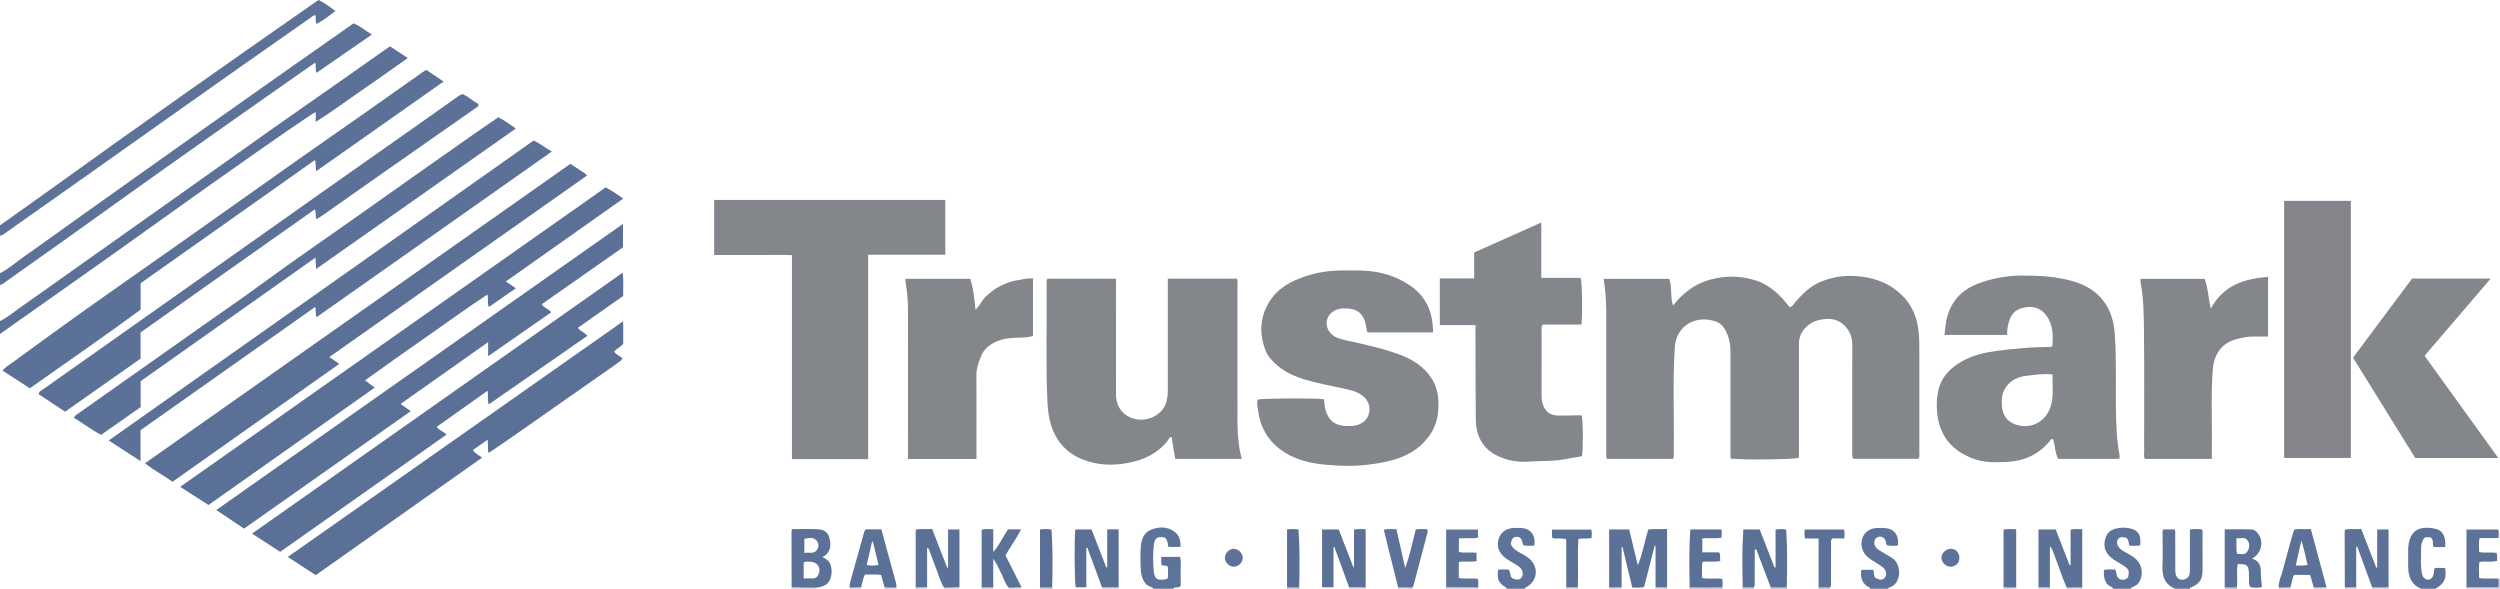 <?xml version="1.0" encoding="iso-8859-1"?>
<!-- Generator: Adobe Illustrator 27.0.0, SVG Export Plug-In . SVG Version: 6.00 Build 0)  -->
<svg version="1.1" id="Layer_1" xmlns="http://www.w3.org/2000/svg" xmlns:xlink="http://www.w3.org/1999/xlink" x="0px" y="0px"
	 viewBox="0 0 1933 455.229" style="enable-background:new 0 0 1933 455.229;" xml:space="preserve">
<g>
	<path style="fill:#5C7198;" d="M0,248.229c5.459-2.528,9.955-6.522,14.83-9.914c15.001-10.438,29.831-21.122,44.744-31.687
		c24.945-17.673,49.915-35.31,74.852-52.994c24.258-17.203,48.454-34.492,72.741-51.654c17.502-12.367,35.117-24.573,52.664-36.876
		c12.243-8.584,24.454-17.212,36.685-25.812c1.62-1.139,3.275-2.228,5.071-3.447c4.421,2.912,8.703,5.733,13.672,9.005
		c-12.044,8.487-23.641,16.887-35.478,24.934c-11.778,8.007-23.118,16.671-35.678,24.457c0-2.9,0-5.208,0-7.59
		c-3.615,1.179-77.93,53.418-122.504,85.434C81.256,201.063,40.547,229.534,0,258.229C0,254.895,0,251.562,0,248.229z"/>
	<path style="fill:#5D7298;" d="M0,211.229c6.298-3.087,11.469-7.829,17.152-11.809c15.246-10.678,30.292-21.641,45.458-32.434
		c30.337-21.589,60.679-43.172,91.062-64.697c23.871-16.913,47.794-33.752,71.717-50.593c15.897-11.191,31.833-22.326,47.97-33.64
		c4.932,1.892,8.9,5.459,14.132,8.673c-14.502,10.043-28.558,19.776-42.781,29.626c-1.215-2.751,0.047-5.326-1.071-7.911
		c-9.369,6.551-18.63,12.991-27.855,19.484c-29.905,21.048-59.845,42.046-89.678,63.196c-24.54,17.398-48.924,35.015-73.416,52.48
		C36.18,195.377,19.6,207.05,3.062,218.785c-0.948,0.672-1.757,1.562-3.062,1.444C0,217.229,0,214.229,0,211.229z"/>
	<path style="fill:#5D7298;" d="M0,174.229c14.342-10.206,28.703-20.387,43.023-30.624c15.411-11.017,30.757-22.124,46.181-33.123
		c18.394-13.118,36.815-26.198,55.271-39.228c17.918-12.651,35.885-25.233,53.85-37.818c15.515-10.869,31.056-21.702,46.589-32.545
		c0.403-0.281,0.851-0.497,1.532-0.89c4.469,2.26,8.533,5.281,12.939,8.529c-4.901,3.642-9.35,7.233-14.628,10.002
		c-1.201-2.362-0.166-4.609-0.947-6.883c-1.483,0.126-2.552,1.232-3.649,1.998c-17.985,12.552-35.937,25.152-53.872,37.775
		c-15.489,10.901-30.957,21.831-46.418,32.77c-24.824,17.563-49.627,35.156-74.454,52.714c-19.938,14.1-39.889,28.183-59.868,42.225
		c-1.723,1.211-3.222,2.924-5.546,3.099C0,179.562,0,176.895,0,174.229z"/>
	<path style="fill:#5E7399;" d="M892,455.229c-1.803-1.913-4.796-1.897-6.447-4.197c-2.113-2.945-3.219-6.2-3.442-9.718
		c-0.4-6.322-0.51-12.672,0.005-18.982c0.453-5.541,2.436-10.682,8.007-12.817c6.104-2.339,12.485-2.548,18.049,1.678
		c3.679,2.794,4.861,6.87,4.549,11.688c-3.153,0-6.083,0-9.056,0c-1.193-1.001-0.338-2.56-0.969-3.709
		c-0.629-1.146-0.541-2.687-2.238-3.511c-5.334-1.111-7.658,0.111-8.283,5.608c-0.79,6.952-0.737,14.007,0.013,20.956
		c0.631,5.847,3.256,7,10.192,5.376c1.221-1.41,0.644-3.153,0.676-4.757c0.032-1.633,0.33-3.312-0.287-4.901
		c-1.276-1.157-2.963-0.136-4.555-1.052c-0.711-1.872-0.184-3.955-0.316-6.3c4.985,0,9.595,0,14.507,0
		c1.13,3.554,0.327,7.375,0.47,11.12c0.146,3.823,0.032,7.655,0.032,11.225c-1.606,2.29-4.491,0.223-5.908,2.292
		C902,455.229,897,455.229,892,455.229z"/>
	<path style="fill:#5F7399;" d="M1682,455.229c-8.207-3.213-10.396-9.601-9.994-17.824c0.381-7.803,0.057-15.639,0.104-23.46
		c0.009-1.451-0.409-2.979,0.552-4.598c2.819,0,5.734,0,8.584,0c1.073,1.26,0.637,2.649,0.643,3.926
		c0.041,8.82,0.004,17.64,0.039,26.459c0.006,1.483,0.019,3.027,0.413,4.436c0.808,2.889,2.893,4.291,5.497,4.024
		c2.904-0.297,4.927-2.151,5.266-5.065c0.192-1.644,0.115-3.323,0.117-4.986c0.009-9.455,0.004-18.911,0.004-28.674
		c3.227-0.666,6.165-0.296,8.993-0.282c1.247,1.19,0.767,2.604,0.773,3.872c0.042,9.152,0.033,18.305,0.019,27.458
		c-0.012,7.673-2.208,10.876-9.472,13.968c-0.242,0.103-0.363,0.491-0.54,0.746C1689.333,455.229,1685.667,455.229,1682,455.229z"/>
	<path style="fill:#5E7399;" d="M1446,455.229c0.052-0.589-0.337-0.82-0.79-1.058c-5.484-2.885-6.996-7.534-6.019-13.592
		c3.046,0,5.972,0,8.987,0c1.198,1.573,0.182,3.631,1.425,5.686c-0.127-0.17,0.014,0.188,0.276,0.344
		c3.568,2.12,5.908,2.093,7.54-0.048c1.624-2.129,1.051-5.908-1.606-7.952c-2.62-2.016-5.555-3.622-8.343-5.422
		c-3.402-2.198-6.318-4.701-7.592-8.852c-1.933-6.3,0.859-15.173,10.737-16.057c1.983-0.178,3.995-0.121,5.99-0.046
		c7.793,0.296,11.797,5.159,10.898,13.486c-2.708,0.513-5.476,0.329-8,0.119c-1.413-0.905-1.139-2.196-1.459-3.28
		c-0.893-3.025-3.349-4.299-6.14-3.27c-2.396,0.884-3.427,4.146-2.185,6.728c0.839,1.744,2.291,2.799,3.879,3.747
		c2.993,1.786,5.933,3.665,8.971,5.37c8.054,4.519,8.036,20.516-1.715,23.086c-0.5,0.132-0.858,0.432-0.855,1.013
		C1455.333,455.229,1450.667,455.229,1446,455.229z"/>
	<path style="fill:#5E7399;" d="M1165,455.229c0.051-0.588-0.362-0.787-0.784-1.062c-5.724-3.742-6.771-6.119-5.882-13.605
		c2.703-0.448,5.464-0.243,8.036-0.141c1.579,1.805,1.239,3.986,1.943,5.66c0.504,0.449,0.825,0.877,1.254,1.094
		c3.186,1.614,5.678,1.272,7.105-0.923c1.315-2.023,0.784-5.269-1.253-7.277c-1.793-1.768-4.062-2.845-6.186-4.13
		c-2.554-1.545-5.169-2.991-7.27-5.186c-3.995-4.174-4.888-9.089-2.72-14.247c1.973-4.692,6.044-6.88,11.081-7.161
		c1.822-0.102,3.657-0.097,5.481-0.019c7.701,0.328,11.755,5.439,10.556,13.63c-2.707,0.188-5.463,0.334-8.366-0.147
		c-1.396-2.503-0.639-6.674-5.275-6.637c-3.447,0.028-3.925,2.428-4.538,5.011c0.449,2.555,2.146,4.175,4.323,5.62
		c3.04,2.017,6.445,3.375,9.328,5.694c8.295,6.671,7.367,17.771-2.03,22.785c-0.456,0.243-0.833,0.465-0.805,1.043
		C1174.333,455.229,1169.667,455.229,1165,455.229z"/>
	<path style="fill:#5E7399;" d="M1634,455.229c-0.988-1.85-3.319-1.863-4.584-3.472c-2.124-2.7-3.082-5.942-2.617-10.911
		c2.789-1.097,5.737-0.288,8.657-0.517c1.449,2.678,0.549,6.469,4.098,7.643c2.239,0.741,4.247,0.071,5.871-1.593
		c1.098-5.041,0.759-6.127-3.234-8.829c-2.469-1.671-5.127-3.062-7.615-4.707c-6.642-4.393-8.664-9.824-6.742-16.547
		c1.199-4.194,3.996-6.493,7.86-7.524c3.878-1.034,7.946-1.047,11.841-0.07c6.028,1.511,8.024,5.175,7.286,12.814
		c-2.671,0.963-5.441,0.304-8.284,0.464c-0.788-2.191-0.672-4.503-2.287-6.105c-4.014-1.085-5.748-0.69-6.904,1.572
		c-1.104,2.161-0.27,4.76,2.171,7.026c1.363,1.266,3.004,2.048,4.6,2.934c2.756,1.529,5.55,3.009,7.807,5.29
		c4.645,4.695,5.339,11.773,2.073,17.439c-1.655,2.87-4.815,3.207-6.997,5.093C1642.667,455.229,1638.333,455.229,1634,455.229z"/>
	<path style="fill:#5D7298;" d="M1872,455.229c-7.58-3.196-9.979-9.435-10.003-17.057c-0.014-4.496-0.001-8.991,0.006-13.487
		c0.001-0.499,0.028-0.999,0.067-1.497c1.056-13.624,8.97-16.714,20.674-14.417c6.085,1.194,8.618,6.349,7.861,14.22
		c-2.891,0-5.815,0-8.949,0c-0.982-2.372,0.233-5.45-2.152-7.393c-4.806-0.697-5.388-0.245-6.848,4.007
		c-0.733,2.135-0.714,4.275-0.685,6.406c0.082,5.965-0.655,11.968,0.824,17.883c0.384,1.534,0.897,2.787,2.356,3.588
		c2.594,1.425,4.747,0.644,6.037-2.065c0.883-1.854,0.581-3.893,1.159-6.066c2.787-0.439,5.53-0.273,8.24-0.118
		c1.221,8.302-0.457,11.765-7.586,15.995C1879.333,455.229,1875.667,455.229,1872,455.229z"/>
	<path style="fill:#CCCEDB;" d="M1907,455.229c0.023-0.369,0.047-0.738,0.07-1.107c8.194,0,16.388,0,24.754,0
		c0.249-2.516,0.318-4.62-0.037-6.734c0.404-0.053,0.808-0.106,1.212-0.16c0,2.667,0,5.333,0,8
		C1924.333,455.229,1915.667,455.229,1907,455.229z"/>
	<path style="fill:#AFB5C9;" d="M1306,455.229c0.15-0.442,0.3-0.884,0.45-1.327c8.43,0.516,16.862,0.322,25.295,0.112
		c0.085,0.405,0.17,0.81,0.255,1.215C1323.333,455.229,1314.667,455.229,1306,455.229z"/>
	<path style="fill:#CCCEDB;" d="M1118,455.229c0.051-0.402,0.103-0.804,0.154-1.206c8.275,0.057,16.55,0.114,24.826,0.172
		c0.007,0.345,0.013,0.689,0.02,1.034C1134.667,455.229,1126.333,455.229,1118,455.229z"/>
	<path style="fill:#CCCEDB;" d="M612,455.229c0.024-0.369,0.048-0.739,0.071-1.108c6.328,0.096,12.657,0.193,18.985,0.289
		c-0.028,0.272-0.047,0.545-0.056,0.819C624.667,455.229,618.333,455.229,612,455.229z"/>
	<path style="fill:#CCCEDB;" d="M864.925,454.114c0.025,0.372,0.05,0.743,0.075,1.115c-4.333,0-8.667,0-13,0
		c0.024-0.37,0.047-0.741,0.071-1.111C856.356,454.116,860.64,454.115,864.925,454.114z"/>
	<path style="fill:#CCCEDB;" d="M1834,455.229c0.039-0.39,0.077-0.78,0.116-1.169c4.242,0.261,8.483,0.336,12.723-0.044
		c0.054,0.405,0.107,0.809,0.161,1.214C1842.667,455.229,1838.333,455.229,1834,455.229z"/>
	<path style="fill:#CCCEDB;" d="M1055.925,454.114c0.025,0.372,0.05,0.743,0.075,1.115c-4.333,0-8.667,0-13,0
		c0.039-0.39,0.079-0.78,0.118-1.171C1047.387,454.077,1051.656,454.095,1055.925,454.114z"/>
	<path style="fill:#AFB5C9;" d="M1369,455.229c0.042-0.376,0.083-0.751,0.125-1.127c4.141,0.028,8.287,0.337,12.419-0.197
		c0.152,0.441,0.304,0.882,0.456,1.324C1377.667,455.229,1373.333,455.229,1369,455.229z"/>
	<path style="fill:#CCCEDB;" d="M730,455.229c-0.016-0.274-0.034-0.549-0.053-0.823c3.964-0.13,7.928-0.26,11.892-0.39
		c0.054,0.404,0.108,0.809,0.161,1.214C738,455.229,734,455.229,730,455.229z"/>
	<path style="fill:#CCCEDB;" d="M1598,455.229c-0.001-0.316-0.008-0.632-0.022-0.948c4.004-0.024,8.007-0.048,12.011-0.072
		c0.004,0.34,0.007,0.68,0.011,1.02C1606,455.229,1602,455.229,1598,455.229z"/>
	<path style="fill:#CCCEDB;" d="M1081,455.229c0.014-0.358,0.029-0.716,0.043-1.074c3.66,0.045,7.32,0.089,10.981,0.134
		c-0.005,0.313-0.012,0.627-0.024,0.94C1088.333,455.229,1084.667,455.229,1081,455.229z"/>
	<path style="fill:#CCCEDB;" d="M780,455.229c-0.015-0.264-0.031-0.527-0.048-0.791c3.296-0.136,6.591-0.271,9.887-0.407
		c0.054,0.399,0.107,0.798,0.161,1.198C786.667,455.229,783.333,455.229,780,455.229z"/>
	<path style="fill:#AFB5C9;" d="M813.542,453.9c0.153,0.443,0.305,0.886,0.458,1.329c-3.333,0-6.667,0-10,0
		c0.047-0.379,0.093-0.758,0.14-1.136C807.276,454.134,810.418,454.436,813.542,453.9z"/>
	<path style="fill:#AFB5C9;" d="M995,455.229c0.047-0.379,0.093-0.758,0.14-1.136c3.136,0.041,6.277,0.344,9.402-0.193
		c0.153,0.443,0.305,0.886,0.458,1.329C1001.667,455.229,998.333,455.229,995,455.229z"/>
	<path style="fill:#CCCEDB;" d="M1253.836,454.009c0.055,0.407,0.109,0.813,0.164,1.22c-3.333,0-6.667,0-10,0
		c0.053-0.405,0.107-0.81,0.16-1.215C1247.386,454.367,1250.611,454.376,1253.836,454.009z"/>
	<path style="fill:#CCCEDB;" d="M1549,455.229c0.054-0.405,0.107-0.81,0.16-1.215c3.252,0.398,6.51,0.255,9.768,0.107
		c0.024,0.369,0.048,0.739,0.071,1.108C1555.667,455.229,1552.333,455.229,1549,455.229z"/>
	<path style="fill:#AFB5C9;" d="M1729.549,453.909c0.15,0.44,0.301,0.879,0.451,1.319c-3.333,0-6.667,0-10,0
		c0.045-0.377,0.091-0.754,0.136-1.131C1723.276,454.142,1726.421,454.438,1729.549,453.909z"/>
	<path style="fill:#CCCEDB;" d="M1789,455.229c0.001-0.335,0.001-0.67,0.002-1.005c3.29-0.057,6.58-0.114,9.87-0.171
		c0.043,0.392,0.085,0.784,0.128,1.176C1795.667,455.229,1792.333,455.229,1789,455.229z"/>
	<path style="fill:#CCCEDB;" d="M684,455.229c0.001-0.336,0.003-0.672,0.004-1.008c3.018,0.045,6.035,0.091,9.053,0.136
		c-0.005,0.291-0.024,0.582-0.057,0.872C690,455.229,687,455.229,684,455.229z"/>
	<path style="fill:#CCCEDB;" d="M665.86,454.032c0.047,0.399,0.093,0.798,0.14,1.197c-3,0-6,0-9,0
		c-0.033-0.304-0.047-0.608-0.042-0.913C659.926,454.221,662.893,454.126,665.86,454.032z"/>
	<path style="fill:#CCCEDB;" d="M1211,455.229c0.005-0.342,0.01-0.684,0.015-1.026c2.99,0,5.98,0,8.97,0
		c0.005,0.342,0.01,0.684,0.015,1.026C1217,455.229,1214,455.229,1211,455.229z"/>
	<path style="fill:#CCCEDB;" d="M716.837,454.008c0.054,0.407,0.109,0.814,0.163,1.22c-3,0-6,0-9,0
		c0.004-0.34,0.007-0.68,0.011-1.02C710.953,454.142,713.895,454.075,716.837,454.008z"/>
	<path style="fill:#AFB5C9;" d="M1355.997,454.225c0.001,0.335,0.002,0.669,0.003,1.004c-3,0-6,0-9,0
		c0.151-0.443,0.301-0.886,0.452-1.329C1350.3,454.008,1353.149,454.116,1355.997,454.225z"/>
	<path style="fill:#CCCEDB;" d="M767.974,454.179c0.009,0.35,0.017,0.7,0.026,1.049c-3,0-6,0-9,0
		c0.004-0.341,0.009-0.682,0.013-1.023C762,454.197,764.987,454.188,767.974,454.179z"/>
	<path style="fill:#AFB5C9;" d="M1406,455.229c0.046-0.378,0.092-0.756,0.138-1.134c2.954,0.045,5.908,0.09,8.863,0.135
		c-0.011,0.333-0.012,0.666-0.001,0.999C1412,455.229,1409,455.229,1406,455.229z"/>
	<path style="fill:#CCCEDB;" d="M1584.976,454.183c0.008,0.349,0.016,0.697,0.024,1.046c-3,0-6,0-9,0
		c0.053-0.405,0.107-0.81,0.16-1.215C1579.099,454.07,1582.037,454.126,1584.976,454.183z"/>
	<path style="fill:#CCCEDB;" d="M1770.94,454.133c0.02,0.365,0.04,0.731,0.06,1.096c-3,0-6,0-9,0
		c-0.033-0.295-0.05-0.592-0.051-0.889C1764.946,454.271,1767.943,454.202,1770.94,454.133z"/>
	<path style="fill:#CCCEDB;" d="M1821.837,454.008c0.054,0.407,0.109,0.814,0.163,1.22c-3,0-6,0-9,0
		c0.004-0.34,0.007-0.68,0.011-1.02C1815.953,454.142,1818.895,454.075,1821.837,454.008z"/>
	<path style="fill:#CCCEDB;" d="M1280,455.229c0.025-0.371,0.049-0.742,0.074-1.114c2.972,0.031,5.943,0.063,8.915,0.094
		c0.004,0.34,0.007,0.68,0.011,1.02C1286,455.229,1283,455.229,1280,455.229z"/>
	<path style="fill:#83868B;" d="M1293.558,354.779c-17.002,0-34.068,0-51.078,0c-0.923-1.978-0.51-3.829-0.512-5.615
		c-0.029-33.322-0.069-66.643,0.005-99.965c0.025-11.124-0.041-22.226-2.109-33.569c17.098,0,33.834,0,50.838,0
		c2.332,6.448,0.543,13.49,2.877,20.649c7.406-9.546,16.529-16.549,28.093-19.873c11.611-3.337,23.311-3.327,34.852,0.1
		c11.767,3.494,20.181,11.695,27.194,21.069c2.417-0.502,2.931-2.321,3.976-3.514c5.716-6.53,11.666-12.687,19.909-16.135
		c10.357-4.331,20.955-5.525,32.112-3.986c8.909,1.229,17.163,3.871,24.474,8.986c10.557,7.387,16.91,17.49,18.886,30.365
		c1.145,7.456,0.955,14.924,0.966,22.399c0.035,24.491,0.024,48.983-0.008,73.474c-0.002,1.786,0.414,3.638-0.486,5.555
		c-16.863,0-33.753,0-50.469,0c-1.47-1.923-0.882-3.826-0.884-5.589c-0.041-27.49-0.101-54.981,0.024-82.471
		c0.029-6.474-2.348-11.623-7.041-15.817c-4.078-3.645-9.016-4.62-14.316-4.137c-4.696,0.428-9.014,1.714-12.818,4.776
		c-4.739,3.813-7.13,8.542-7.11,14.618c0.046,14.162,0.012,28.323,0.012,42.485c-0.001,13.495,0.011,26.991-0.015,40.486
		c-0.003,1.648,0.281,3.328-0.286,4.933c-3.299,1.276-42.532,1.745-52.351,0.599c-0.57-1.665-0.276-3.5-0.277-5.278
		c-0.024-25.991,0.005-51.982-0.033-77.973c-0.008-5.71-1.225-11.169-3.966-16.245c-1.742-3.226-4.373-5.56-7.755-6.656
		c-15.904-5.152-30.305,3.818-31.34,20.363c-1.675,26.782-0.31,53.596-0.767,80.392
		C1294.123,350.988,1294.614,352.848,1293.558,354.779z"/>
	<path style="fill:#83868B;" d="M671.252,354.984c-20.087,0-39.339,0-58.906,0c0-52.501,0-104.757,0-157.705
		c-6.855-0.285-13.444-0.093-20.021-0.127c-6.663-0.035-13.326-0.008-19.99-0.008c-6.625,0-13.25,0-20.144,0
		c0-14.347,0-28.271,0-42.556c59.428,0,118.943,0,178.712,0c0,14.011,0,27.934,0,42.371c-19.728,0-39.461,0-59.651,0
		C671.252,249.848,671.252,302.231,671.252,354.984z"/>
	<path style="fill:#83868B;" d="M902.94,215.466c18.043,0,35.638,0,53.308,0c1.074,1.71,0.539,3.588,0.541,5.351
		c0.039,32.161,0.014,64.323,0.041,96.484c0.005,6.331-0.143,12.686,0.347,18.986c0.473,6.074,1.165,12.168,2.96,18.491
		c-17.214,0-34.088,0-51.453,0c-0.935-5.59-1.882-11.256-2.844-17.005c-1.889,0.207-2.164,1.963-2.994,3.003
		c-7.89,9.875-18.5,14.894-30.592,17.152c-12.127,2.265-24.133,1.878-35.693-2.875c-12.878-5.295-20.784-15.066-24.43-28.31
		c-1.539-5.592-2.035-11.371-2.297-17.205c-1.376-30.633-0.212-61.276-0.596-91.911c-0.008-0.639-0.151-1.348,0.714-2.134
		c17.28,0,34.847,0,52.921,0c0,1.946,0,3.734,0,5.521c0,27.995-0.034,55.991,0.02,83.986c0.018,9.499,5.272,16.374,14.061,18.784
		c9.589,2.63,20.64-2.342,24.194-11.033c1.387-3.393,1.809-7.02,1.806-10.705c-0.023-26.996-0.012-53.991-0.012-80.987
		C902.94,219.266,902.94,217.474,902.94,215.466z"/>
	<path style="fill:#83868B;" d="M1108.033,257.003c-17.182,0-33.784,0-50.783,0c-0.388-1.786-0.852-3.666-1.2-5.567
		c-1.96-10.693-8.511-13.277-17.984-12.959c-2.352,0.079-4.876,0.839-7.047,2.206c-6.126,3.856-7.041,11.868-1.975,17.16
		c3.302,3.449,7.664,4.411,12.05,5.372c13.89,3.043,27.801,6.029,41.171,10.992c9.847,3.656,18.499,9.036,24.422,18.036
		c3.455,5.249,5.093,11.051,5.435,17.327c0.51,9.355-0.856,18.208-6.162,26.16c-6.035,9.043-14.43,14.968-24.589,18.543
		c-8.007,2.818-16.276,4.183-24.707,5.148c-7.488,0.857-14.955,0.973-22.398,0.567c-12.577-0.686-25.165-1.847-36.648-7.755
		c-13.698-7.048-22.274-17.955-24.651-33.414c-0.504-3.276-1.304-6.517-0.692-9.866c3.379-1.016,45.104-1.275,51.337-0.269
		c0.563,2.623,0.459,5.446,1.234,8.174c2.304,8.108,7.263,12.262,15.761,12.514c3.143,0.093,6.263,0.135,9.361-0.931
		c5.086-1.749,8.16-5.256,8.805-10.403c0.616-4.91-1.428-9.098-5.399-12.151c-4.342-3.338-9.62-4.369-14.77-5.519
		c-10.159-2.267-20.433-4.056-30.396-7.125c-10.137-3.123-19.279-7.855-26.173-16.314c-3.283-4.028-4.757-8.724-5.8-13.576
		c-2.253-10.474-0.639-20.421,4.93-29.611c4.82-7.955,11.921-13.357,20.287-17.062c11.03-4.884,22.644-7.385,34.72-7.526
		c6.162-0.072,12.337-0.163,18.489,0.133c12.996,0.627,25.085,4.224,35.9,11.676C1103.002,229.54,1107.995,241.718,1108.033,257.003
		z"/>
	<path style="fill:#83868B;" d="M1638.535,354.82c-15.666,0-31.269,0-47.119,0c-2.518-4.707-2.428-10.137-3.847-15.185
		c-1.51-0.639-2.073,0.685-2.73,1.479c-8.563,10.334-19.791,15.365-32.943,16.048c-9.101,0.472-18.188,0.652-27.024-2.831
		c-16.224-6.394-25.36-17.745-27.086-35.325c-0.563-5.731-0.292-11.214,0.85-16.716c2.27-10.93,9.473-17.932,18.841-23.159
		c8.256-4.607,17.305-6.601,26.514-7.821c13.816-1.831,27.693-3.073,41.654-3.07c0.287,0,0.575-0.236,1.216-0.516
		c0.446-6.291,0.688-12.73-1.87-18.866c-4.197-10.069-12.668-13.841-23.095-10.135c-3.959,1.407-6.52,4.383-8.012,8.341
		c-1.415,3.752-2.032,7.627-1.97,11.883c-16.287,0-32.336,0-48.438,0c0.561-5.166,0.907-10.049,2.351-14.857
		c3.675-12.24,11.704-20.241,23.391-24.714c10.924-4.181,22.232-6.27,34.01-6.322c13.002-0.058,25.815,0.66,38.461,4.067
		c20.459,5.512,31.889,19.35,33.422,40.603c1.583,21.945,0.475,43.92,1.082,65.869c0.256,9.245,0.743,18.538,2.547,27.676
		C1638.959,352.384,1639.1,353.538,1638.535,354.82z M1586.986,289.521c-7.058-0.737-13.342,0.285-19.544,0.969
		c-6.616,0.729-12.721,3.132-16.776,9.331c-3.087,4.72-3.157,9.691-2.704,14.827c0.576,6.539,4.076,11.307,10.202,13.483
		c12.017,4.269,24.308-1.93,27.759-15.065C1587.936,305.402,1586.902,297.618,1586.986,289.521z"/>
	<path style="fill:#83868B;" d="M1140.856,251.33c-9.396,0-18.326,0-27.583,0c0-12.088,0-23.808,0-36.065c8.668,0,17.391,0,26.541,0
		c0-6.941,0-13.37,0-20.051c17.304-7.718,34.34-15.316,51.9-23.147c0,14.512,0,28.441,0,42.808c10.432,0,20.52,0,30.473,0
		c1.134,3.888,1.466,26.066,0.616,36.054c-10.018,0-20.095,0-29.704,0c-1.617,1.547-1.138,2.96-1.14,4.224
		c-0.032,16.82-0.031,33.64-0.005,50.46c0.003,2.146,0.061,4.251,0.748,6.39c1.988,6.195,5.336,9.104,11.88,9.297
		c5.154,0.152,10.319-0.097,15.479-0.163c0.99-0.013,1.98-0.002,2.918-0.002c1.085,3.639,1.241,26.372,0.175,31.649
		c-4.519,0.772-9.221,1.498-13.891,2.39c-8.863,1.692-17.876,0.996-26.807,1.717c-8.833,0.713-17.668-0.817-25.577-4.919
		c-10.932-5.67-15.639-15.567-15.793-27.475c-0.29-22.478-0.176-44.962-0.229-67.444
		C1140.852,255.262,1140.856,253.472,1140.856,251.33z"/>
	<path style="fill:#83858A;" d="M1766.098,155.315c17.306,0,34.252,0,51.564,0c0,66.177,0,132.338,0,198.754
		c-17.138,0-34.199,0-51.564,0C1766.098,287.884,1766.098,221.855,1766.098,155.315z"/>
	<path style="fill:#83868B;" d="M702.046,354.895c0-2.207,0-4.025,0-5.844c0-36.491-0.023-72.983,0.019-109.474
		c0.008-7.33-0.691-14.573-1.944-21.78c-0.109-0.626-0.014-1.287-0.014-2.208c16.787,0,33.359,0,50.129,0
		c2.422,7.574,3.142,15.288,4.037,23.87c3.56-3.354,5.094-7.658,8.344-10.529c3.254-2.875,6.484-5.745,10.427-7.609
		c4.04-1.91,8.135-3.721,12.605-4.466c4.22-0.703,8.385-1.873,13.065-1.577c0,14.878,0,29.613,0,44.528
		c-4.385,1.256-8.983,1.229-13.584,1.363c-6.88,0.201-13.442,1.45-19.336,5.463c-3.014,2.052-5.349,4.561-6.783,7.758
		c-2.306,5.141-4.1,10.408-4.061,16.243c0.133,19.661,0.05,39.324,0.05,58.986c0,1.648,0,3.295,0,5.275
		C737.378,354.895,719.994,354.895,702.046,354.895z"/>
	<path style="fill:#83868B;" d="M1710.176,354.871c-17.715,0-34.647,0-51.626,0c-1.229-1.752-0.696-3.637-0.698-5.385
		c-0.037-31.801,0.211-63.605-0.151-95.401c-0.135-11.897-0.334-23.88-2.596-35.667c-0.153-0.795-0.02-1.645-0.02-2.787
		c16.508,0,32.903,0,49.517,0c2.787,7.073,2.771,14.808,4.831,22.998c9.541-17.971,25.642-23.102,44.221-24.562
		c0,15.384,0,30.42,0,46.16c-3.659,0-7.272,0.063-10.882-0.016c-4.349-0.096-8.524,0.802-12.726,1.783
		c-11.851,2.767-18.125,11.471-19.096,23.655c-1.654,20.765-0.381,41.569-0.769,62.351
		C1710.141,350.143,1710.176,352.287,1710.176,354.871z"/>
	<path style="fill:#83868B;" d="M1874.686,275.099c19.007,26.364,37.784,52.41,56.962,79.011c-21.825,0-42.768,0-64.195,0
		c-15.84-25.545-31.821-51.318-48.094-77.562c15.29-20.49,30.539-40.925,45.666-61.197c20.437,0,40.394,0,60.833,0
		C1908.672,235.417,1891.75,255.176,1874.686,275.099z"/>
	<path style="fill:#5A7097;" d="M282.217,294.077c2.81,2.109,4.901,3.678,7.508,5.633c-43.086,30.422-85.789,60.573-128.527,90.75
		c-7.265-4.664-14.232-9.138-21.866-14.04c109.909-77.36,219.352-154.391,328.95-231.532c4.891,2.419,9.046,5.655,13.582,8.669
		c-30.353,21.429-60.454,42.68-90.762,64.077c2.679,1.797,5.12,3.434,7.79,5.224c-6.948,4.826-13.749,9.551-20.929,14.538
		c-1.308-3.015-0.177-6.068-1.084-9.646c-16.373,10.638-31.732,22.03-47.44,32.894C313.756,271.492,298.301,282.669,282.217,294.077
		z"/>
	<path style="fill:#5A7097;" d="M309.719,312.334c2.907,2.059,5.068,3.591,7.866,5.573c-43.173,30.421-86.011,60.606-128.885,90.816
		c-7.167-4.802-14.011-9.388-21.463-14.381c105.044-73.904,209.506-147.398,314.455-221.235c0,6.34,0,11.92,0,18.114
		c-20.737,14.536-41.78,29.285-62.802,44.021c1.829,3.022,5.239,3.438,7.391,6.183c-16.154,11.239-32.169,22.381-48.846,33.984
		c0-3.678,0-6.719,0-10.894C354.404,280.779,332.254,296.422,309.719,312.334z"/>
	<path style="fill:#5A7097;" d="M254.612,276.084c2.808,1.906,4.973,3.376,7.743,5.257c-43.161,30.508-85.969,60.766-128.956,91.151
		c-6.813-4.933-14.245-8.628-21.289-14.307c109.839-77.307,219.284-154.336,328.883-231.473c2.504,1.626,4.775,2.963,6.89,4.513
		c1.988,1.456,4.43,2.323,6.033,4.466C387.588,182.413,321.34,229.08,254.612,276.084z"/>
	<path style="fill:#5A7097;" d="M194.878,412.589C290.379,345.36,385.626,278.31,481.441,210.86
		c0.873,6.278,0.246,11.971,0.434,17.912c-11.643,8.199-23.297,16.407-35.083,24.708c1.98,2.696,5.196,3.408,7.331,6.197
		c-25.343,17.62-50.607,35.184-76.289,53.04c-1.031-3.784-0.079-6.976-0.886-10.576c-13.222,9.387-26.151,18.566-39.255,27.87
		c1.955,2.87,5.151,3.537,7.577,5.995c-42.879,30.22-85.644,60.359-128.657,90.673C209.438,422.027,202.362,417.441,194.878,412.589
		z"/>
	<path style="fill:#5A7097;" d="M244.134,444.702c-7.442-4.841-14.254-9.273-21.62-14.065
		c86.374-60.7,172.361-121.128,259.319-182.239c0.02,3.687,0.041,6.397,0.048,9.106c0.007,2.824,0.002,5.648,0.002,8.121
		c-1.857,2.968-5.22,3.649-6.932,6.323c1.46,2.368,4.308,3.04,6.289,5.252c-0.778,1.622-2.345,2.587-3.759,3.579
		c-27.619,19.375-55.254,38.726-82.909,58.05c-5.425,3.791-10.943,7.45-16.83,11.45c-0.906-3.318-0.076-6.465-0.751-10.302
		c-3.978,2.805-7.599,5.359-11.407,8.044c1.857,2.775,4.593,3.788,7.137,5.852C329.821,384.175,287.041,414.393,244.134,444.702z"/>
	<path style="fill:#5B7197;" d="M329.574,54.012c4.552,3.074,8.651,5.842,13.402,9.05c-33.058,23.259-65.587,46.145-98.384,69.221
		c-0.964-2.862,0.088-5.574-1.071-8.561c-45.022,31.817-89.748,63.426-134.791,95.258c0,6.692,0,13.478,0,20.428
		c-28.234,20.837-57.021,40.494-85.632,60.83c-6.943-4.485-13.882-8.967-21.117-13.64c2.249-3.007,5.362-4.612,8.06-6.583
		c19.176-14.008,38.363-28.004,57.717-41.763c23.564-16.751,47.325-33.224,70.946-49.895c30.946-21.841,61.815-43.794,92.765-65.63
		c16.968-11.971,34.054-23.774,51.05-35.705c14.822-10.405,29.592-20.884,44.391-31.323
		C327.714,55.133,328.573,54.643,329.574,54.012z"/>
	<path style="fill:#5B7197;" d="M108.697,257.048c0,6.666,0,13.299,0,20.216c-19.483,13.712-38.886,27.367-58.351,41.066
		c-6.97-4.608-13.74-9.084-20.388-13.48c0.007-1.968,1.436-2.482,2.441-3.192c34.075-24.085,68.185-48.12,102.267-72.194
		c37.475-26.47,74.911-52.995,112.395-79.451c28.115-19.844,56.285-39.611,84.421-59.426c6.932-4.882,13.81-9.842,20.755-14.706
		c1.621-1.135,3.129-2.516,5.511-3.096c4.347,1.871,7.977,5.37,12.103,7.686c0.312,1.855-0.971,2.31-1.848,2.924
		c-23.83,16.687-47.692,33.328-71.52,50.017c-15.932,11.159-31.818,22.385-47.735,33.566c-1.194,0.838-2.475,1.552-3.827,2.393
		c-1.596-2.312-0.107-4.806-1.457-7.524C198.47,193.465,153.697,225.205,108.697,257.048z"/>
	<path style="fill:#5B7197;" d="M385.307,90.656c4.802,2.533,8.816,5.399,13.535,8.717
		c-51.552,36.258-102.687,72.223-154.472,108.645c-0.164-3.46-0.28-5.895-0.42-8.854c-45.241,31.975-90.138,63.706-135.204,95.558
		c0,6.708,0,13.343,0,20.083C98.527,321.957,88.466,329,78.174,336.204c-7.321-3.754-13.822-8.904-20.967-13.115
		c0.517-1.768,1.928-2.421,3.065-3.224c32.721-23.12,65.463-46.211,98.204-69.301c13.989-9.866,28.156-19.49,41.945-29.629
		c29.063-21.37,58.925-41.603,88.298-62.53c24.774-17.65,49.706-35.078,74.592-52.569
		C370.509,100.777,377.792,95.838,385.307,90.656z"/>
	<path style="fill:#5B7197;" d="M412.619,108.644c5.144,2.388,8.92,5.685,14.056,8.522
		c-60.886,42.863-121.266,85.369-181.841,128.012c-1.453-2.467-0.099-5.042-1.164-7.838
		c-44.973,31.735-89.829,63.387-135.029,95.282c0,7.656,0,15.392,0,23.882c-8.424-5.458-16.17-10.476-24.593-15.933
		C194.012,262.951,303.395,185.741,412.619,108.644z"/>
	<path style="fill:#5C7198;" d="M1288.989,454.209c-2.972-0.031-5.943-0.063-8.915-0.094c0-10.743,0-21.486,0-32.229
		c-0.211-0.013-0.422-0.025-0.632-0.038c-2.753,10.699-5.507,21.398-8.257,32.086c-3.09,0.713-5.869,0.332-9.105,0.366
		c-2.541-10.52-5.051-20.912-7.56-31.304c-0.228,0-0.455,0-0.683,0c0,10.337,0,20.675,0,31.012
		c-3.225,0.367-6.451,0.358-9.676,0.005c0-14.774,0-29.547,0-44.613c5.237,0,10.147,0,15.53,0
		c2.197,9.144,4.423,18.405,6.649,27.666c3.785-8.845,5.212-18.28,8.073-27.589c4.64-0.864,9.387-0.087,14.577-0.465
		C1288.989,424.387,1288.989,439.298,1288.989,454.209z"/>
	<path style="fill:#5A7097;" d="M1355.997,454.225c-2.848-0.109-5.697-0.217-8.545-0.326c-0.301-14.748-0.541-29.496,0.478-44.504
		c4.134,0,8.075,0,12.679,0c3.714,9.546,7.575,19.473,11.437,29.399c0.273-0.058,0.546-0.117,0.819-0.175c0-9.639,0-19.278,0-29.147
		c2.916-0.52,5.455-0.544,8.209,0.005c1.012,14.931,0.778,29.678,0.469,44.427c-4.132,0.534-8.278,0.225-12.419,0.197
		c-3.761-9.854-7.522-19.708-11.293-29.59c-1.644,0.773-1.051,1.992-1.058,2.935c-0.052,7.146-0.013,14.292-0.04,21.438
		C1356.726,450.688,1357.084,452.562,1355.997,454.225z M1356.538,422.446c-0.091,0.099-0.276,0.224-0.257,0.293
		c0.117,0.437,0.317,0.449,0.482,0.027C1356.79,422.7,1356.618,422.555,1356.538,422.446z"/>
	<path style="fill:#5A7097;" d="M864.925,454.114c-4.284,0.001-8.569,0.003-12.854,0.004c-3.769-10.205-7.537-20.411-11.306-30.616
		c-0.273,0.056-0.546,0.113-0.819,0.169c0,10.061,0,20.122,0,30.425c-2.959,0-5.57,0-8.216,0
		c-0.926-3.302-1.186-37.429-0.276-44.734c4.049,0,8.133,0,12.529,0c3.806,9.818,7.617,19.651,11.429,29.484
		c0.234-0.039,0.468-0.077,0.702-0.116c0-9.747,0-19.494,0-29.423c3.007,0,5.617,0,8.812,0
		C864.925,424.256,864.925,439.185,864.925,454.114z"/>
	<path style="fill:#5A7097;" d="M1055.925,454.114c-4.269-0.019-8.538-0.037-12.806-0.056c-3.797-10.394-7.595-20.787-11.392-31.181
		c-0.222,0.022-0.444,0.043-0.666,0.065c0,10.296,0,20.592,0,31.141c-3.17,0-5.887,0-8.834,0c0-14.933,0-29.671,0-44.689
		c4.211,0,8.291,0,12.867,0c3.743,9.644,7.552,19.459,11.362,29.274c0.16-0.025,0.32-0.05,0.48-0.075c0-9.584,0-19.169,0-28.961
		c2.943-0.942,5.701-0.383,8.989-0.442C1055.925,424.277,1055.925,439.196,1055.925,454.114z"/>
	<path style="fill:#5C7198;" d="M1584.976,454.183c-2.938-0.056-5.877-0.113-8.815-0.169c0-14.786,0-29.573,0-44.631
		c4.458,0,8.562,0,13.306,0c3.494,8.985,7.119,18.308,10.744,27.631c0.255-0.048,0.509-0.096,0.764-0.143c0-9.009,0-18.018,0-27.214
		c3.051-0.961,5.796-0.443,9.014-0.445c0,15.15,0,30.074,0,44.998c-4.004,0.024-8.007,0.048-12.01,0.072
		c-3.829-8.444-6.438-17.355-9.891-25.943c-0.783-1.948-1.097-4.128-3.112-5.896
		C1584.976,433.247,1584.976,443.715,1584.976,454.183z"/>
	<path style="fill:#5C7198;" d="M716.837,454.008c-2.942,0.067-5.884,0.134-8.826,0.201c0-14.79,0-29.579,0-44.607
		c4.108-1.1,8.219-0.117,12.698-0.628c3.925,10.083,7.793,20.018,11.66,29.953c0.226-0.042,0.452-0.084,0.678-0.125
		c0-9.731,0-19.461,0-29.439c2.942,0,5.541,0,8.791,0c0,14.849,0,29.751,0,44.652c-3.964,0.13-7.928,0.26-11.892,0.39
		c-3.261-5.214-4.569-11.233-6.906-16.829c-1.588-3.803-2.814-7.755-4.324-11.593c-0.324-0.822-0.388-1.986-1.88-2.409
		C716.837,433.787,716.837,443.897,716.837,454.008z"/>
	<path style="fill:#5C7198;" d="M1821.837,454.008c-2.942,0.067-5.884,0.134-8.826,0.201c-0.044-13.975-0.091-27.949-0.128-41.924
		c-0.002-0.818,0.068-1.635,0.114-2.683c4.127-1.095,8.238-0.121,12.7-0.624c3.927,10.093,7.796,20.033,11.664,29.973
		c0.229-0.044,0.459-0.088,0.688-0.133c0-9.735,0-19.469,0-29.454c2.936,0,5.535,0,8.79,0c0,14.846,0,29.748,0,44.65
		c-4.24,0.381-8.481,0.305-12.723,0.044c-3.832-10.478-7.664-20.956-11.497-31.435c-0.261,0.046-0.522,0.092-0.782,0.138
		C1821.837,433.178,1821.837,443.593,1821.837,454.008z"/>
	<path style="fill:#5C7198;" d="M631.056,454.41c-6.328-0.096-12.657-0.193-18.985-0.289c-0.023-14.315-0.049-28.629-0.061-42.944
		c0-0.477,0.134-0.954,0.302-2.079c7.375,0.11,14.802-0.484,22.181,0.397c3.232,0.386,5.638,2.53,6.677,5.965
		c2.095,6.929,0.491,12.46-5.315,15.313c2.874,1.315,5.275,2.749,6.275,5.788c0.973,2.958,1.121,5.943,0.506,8.849
		C641.733,449.677,639.361,453.649,631.056,454.41z M621.417,447.248c2.722,0,5.014,0.03,7.304-0.009
		c1.839-0.032,3.109-1.06,3.887-2.628c2.602-5.244-0.387-10.179-6.251-10.26c-1.584-0.022-3.274-0.467-4.94,0.57
		C621.417,438.824,621.417,442.723,621.417,447.248z M621.928,427.536c3.888-0.806,7.874,1.404,10.142-3.07
		c1.189-2.344,0.927-4.527-0.693-6.432c-2.752-3.236-6.179-1.793-9.449-1.443C621.928,420.188,621.928,423.449,621.928,427.536z"/>
	<path style="fill:#5B7197;" d="M1729.549,453.909c-3.128,0.528-6.273,0.233-9.413,0.188c0-14.768,0-29.537,0-44.796
		c7.004,0,13.91-0.2,20.793,0.105c2.513,0.111,4.461,2.125,5.802,4.342c3.724,6.157,1.212,14.787-5.515,18.184
		c5.648,1.619,7.017,5.605,6.873,10.813c-0.1,3.607,0.522,7.233,0.841,11.082c-2.964,0.975-5.858,0.464-8.463,0.328
		c-1.479-1.16-1.478-2.518-1.508-3.845c-0.049-2.159-0.052-4.32-0.079-6.479c-0.085-6.73-1.528-8.042-8.716-7.583
		C1729.108,442.062,1730.275,448.038,1729.549,453.909z M1729.259,416.196c0.049,4.313-0.341,8.052,0.349,11.984
		c3.046-0.028,6.266,1.386,8.211-1.975c1.476-2.551,1.829-5.449,0.234-8.053C1736.056,414.892,1732.765,416.364,1729.259,416.196z"
		/>
	<path style="fill:#5C7198;" d="M1770.94,454.133c-2.997,0.069-5.994,0.138-8.991,0.207c-0.305-4.78,1.965-8.984,3.107-13.427
		c2.504-9.742,5.296-19.41,7.992-29.102c0.217-0.781,0.595-1.516,0.944-2.386c4.154-0.703,8.248-0.122,12.752-0.338
		c4.081,15.129,8.105,30.047,12.129,44.966c-3.29,0.057-6.58,0.114-9.87,0.171c-0.906-3.14-1.811-6.279-2.794-9.686
		c-4.103,0-8.176,0-12.576,0C1772.266,447.42,1772.002,450.9,1770.94,454.133z M1784.232,436.834
		c-1.458-6.195-2.687-12.224-4.839-18.851c-1.515,6.775-2.859,12.79-4.304,19.257
		C1778.342,437.105,1781.092,437.556,1784.232,436.834z"/>
	<path style="fill:#5B7197;" d="M665.86,454.032c-2.967,0.095-5.935,0.189-8.902,0.284c0.103-1.32-0.005-2.697,0.34-3.95
		c3.56-12.93,7.198-25.838,10.795-38.758c0.229-0.821,0.546-1.553,1.365-2.317c3.761,0,7.716,0,12.056,0
		c1.584,5.897,3.149,11.788,4.751,17.668c2.045,7.507,4.098,15.013,6.2,22.504c0.454,1.617,0.828,3.21,0.59,4.894
		c-3.018-0.045-6.035-0.091-9.053-0.136c-0.904-3.135-1.808-6.269-2.789-9.673c-4.07-0.654-8.159-0.176-12.421-0.3
		C667.177,447.335,666.694,450.74,665.86,454.032z M670.133,436.888c3.055,0.466,5.927,0.669,9.16-0.164
		c-1.5-6.096-2.952-12.001-4.405-17.907c-0.213,0.043-0.426,0.087-0.639,0.13C672.892,424.861,671.536,430.774,670.133,436.888z"/>
	<path style="fill:#5B7197;" d="M767.974,454.179c-2.987,0.009-5.974,0.018-8.961,0.026c0-14.775,0-29.55,0-44.536
		c2.868-1.085,5.747-0.406,8.97-0.477c0,6.103,0,11.841,0,17.579c4.831-5.271,7.457-11.716,11.432-17.485c3.098,0,6.21,0,10.024,0
		c-3.405,7.234-8.212,13.122-11.978,20.176c4.071,8.08,8.225,16.325,12.379,24.569c-3.296,0.136-6.592,0.271-9.887,0.407
		c-2.867-3.277-3.971-7.481-5.871-11.263c-1.891-3.765-3.562-7.64-6.107-11.217C767.974,439.365,767.974,446.772,767.974,454.179z"
		/>
	<path style="fill:#5D7298;" d="M1092.024,454.289c-3.66-0.045-7.32-0.089-10.981-0.134c-2.66-10.593-5.329-21.184-7.977-31.78
		c-1.04-4.163-2.033-8.337-3.102-12.729c3.195-0.999,6.272-0.428,9.757-0.451c2.263,10.051,4.501,19.997,6.74,29.944
		c3.676-9.666,5.611-19.725,8.213-29.751c3.058-0.521,5.976-0.228,8.474-0.228c1.059,0.871,0.871,1.591,0.717,2.179
		c-3.654,13.919-7.335,27.831-11.039,41.737C1092.708,453.52,1092.298,453.886,1092.024,454.289z"/>
	<path style="fill:#5F7399;" d="M1142.98,454.195c-8.275-0.057-16.55-0.114-24.826-0.172c0-14.769,0-29.539,0-44.614
		c8.339,0,16.37,0,24.632,0c0,2.087,0,4.036,0,6.338c-4.724,1.004-9.71-0.129-14.764,0.673c0,3.469,0,6.741,0,10.336
		c4.325,1.123,8.99-0.04,13.671,0.69c0,2.188,0,4.127,0,6.348c-4.422,1.08-9.093-0.07-13.738,0.733c0,4.202,0,8.143,0,12.341
		c4.736,1.056,9.558,0.013,14.517,0.647C1143.567,449.608,1142.816,451.953,1142.98,454.195z"/>
	<path style="fill:#5D7298;" d="M1931.788,447.388c0.355,2.114,0.286,4.218,0.037,6.734c-8.366,0-16.56,0-24.754,0
		c0-14.778,0-29.555,0-44.674c8.216,0,16.258,0,24.55,0c0.715,1.946,0.389,4.029,0.196,6.559c-4.869,0-9.618,0-14.663,0
		c-0.685,3.794-0.347,7.199-0.263,10.783c4.477,1.022,8.984-0.084,13.562,0.726c0.517,1.998,0.283,3.952,0.222,6.16
		c-4.35,1.275-8.856,0.028-13.578,0.852c-0.661,3.995-0.282,8.056-0.207,12.399C1921.907,447.78,1926.875,447.05,1931.788,447.388z"
		/>
	<path style="fill:#5A7097;" d="M1331.745,454.013c-8.433,0.211-16.865,0.404-25.295-0.112c-0.302-14.744-0.545-29.487,0.482-44.499
		c8.066,0,15.945,0,24.1,0c0.332,2.096,0.324,4.028-0.001,6.321c-4.797,0.983-9.77-0.087-14.802,0.655c0,3.605,0,7.003,0,10.692
		c4.47,0,8.745,0,12.965,0c1.495,2.229,0.395,4.411,0.967,6.661c-4.652,1.037-9.125,0.138-13.776,0.657
		c-0.759,4.095-0.268,8.175-0.318,12.533c5.141,0.971,10.271-0.045,15.561,0.654
		C1332.061,449.782,1331.946,451.895,1331.745,454.013z"/>
	<path style="fill:#5A7097;" d="M1415.001,454.23c-2.954-0.045-5.908-0.09-8.863-0.135c0-12.423,0-24.845,0-37.702
		c-3.814,0-7.067,0-10.354,0c-0.842-2.483-0.498-4.566-0.413-6.965c10.156,0,20.055,0,30.224,0c1.055,1.983,0.396,4.209,0.382,6.851
		c-3.374,0-6.467,0-9.192,0c-1.441,1.524-1.009,2.92-1.014,4.182c-0.04,9.475-0.009,18.951-0.033,28.426
		C1415.733,450.692,1416.091,452.567,1415.001,454.23z"/>
	<path style="fill:#5A7097;" d="M1219.985,454.202c-2.99,0-5.98,0-8.969,0c0-12.405,0-24.81,0-37.258
		c-3.862-1.136-7.221-0.166-10.62-0.834c-0.711-2.088-0.341-4.196-0.307-6.645c10.134,0,20.136,0,30.349,0
		c0.514,2.173,0.351,4.244,0.143,6.473c-3.283,0.931-6.489-0.08-10.166,0.829C1219.665,429.137,1220.462,441.688,1219.985,454.202z"
		/>
	<path style="fill:#5C7198;" d="M1558.929,454.12c-3.258,0.148-6.516,0.292-9.768-0.107c0-14.737,0-29.473,0-44.537
		c3.242-0.63,6.283-0.344,9.768-0.261C1558.929,424.369,1558.929,439.245,1558.929,454.12z"/>
	<path style="fill:#596F96;" d="M813.542,453.9c-3.124,0.537-6.266,0.234-9.402,0.193c0-14.774,0-29.548,0-44.71
		c2.995-0.39,5.852-0.425,8.906,0.06C814.036,424.407,813.881,439.152,813.542,453.9z"/>
	<path style="fill:#596F96;" d="M1004.542,453.9c-3.124,0.537-6.266,0.234-9.402,0.193c0-14.774,0-29.548,0-44.71
		c2.995-0.39,5.852-0.425,8.906,0.06C1005.036,424.407,1004.881,439.152,1004.542,453.9z"/>
	<path style="fill:#5F7399;" d="M1508.373,424.32c3.849,0.017,6.7,3.07,6.636,7.106c-0.063,3.986-2.989,6.81-6.983,6.737
		c-3.644-0.066-7.012-3.508-6.906-7.057C1501.226,427.571,1504.717,424.304,1508.373,424.32z"/>
	<path style="fill:#5F7399;" d="M953.92,438.18c-3.421-0.004-6.778-3.243-6.823-6.584c-0.051-3.779,3.104-7.205,6.696-7.273
		c3.811-0.072,7.273,3.531,7.104,7.394C960.752,435.054,957.374,438.183,953.92,438.18z"/>
	<path style="fill:#AFB5C9;" d="M1356.538,422.446c0.08,0.109,0.251,0.253,0.225,0.32c-0.165,0.422-0.365,0.41-0.482-0.027
		C1356.262,422.67,1356.448,422.546,1356.538,422.446z"/>
</g>
</svg>
